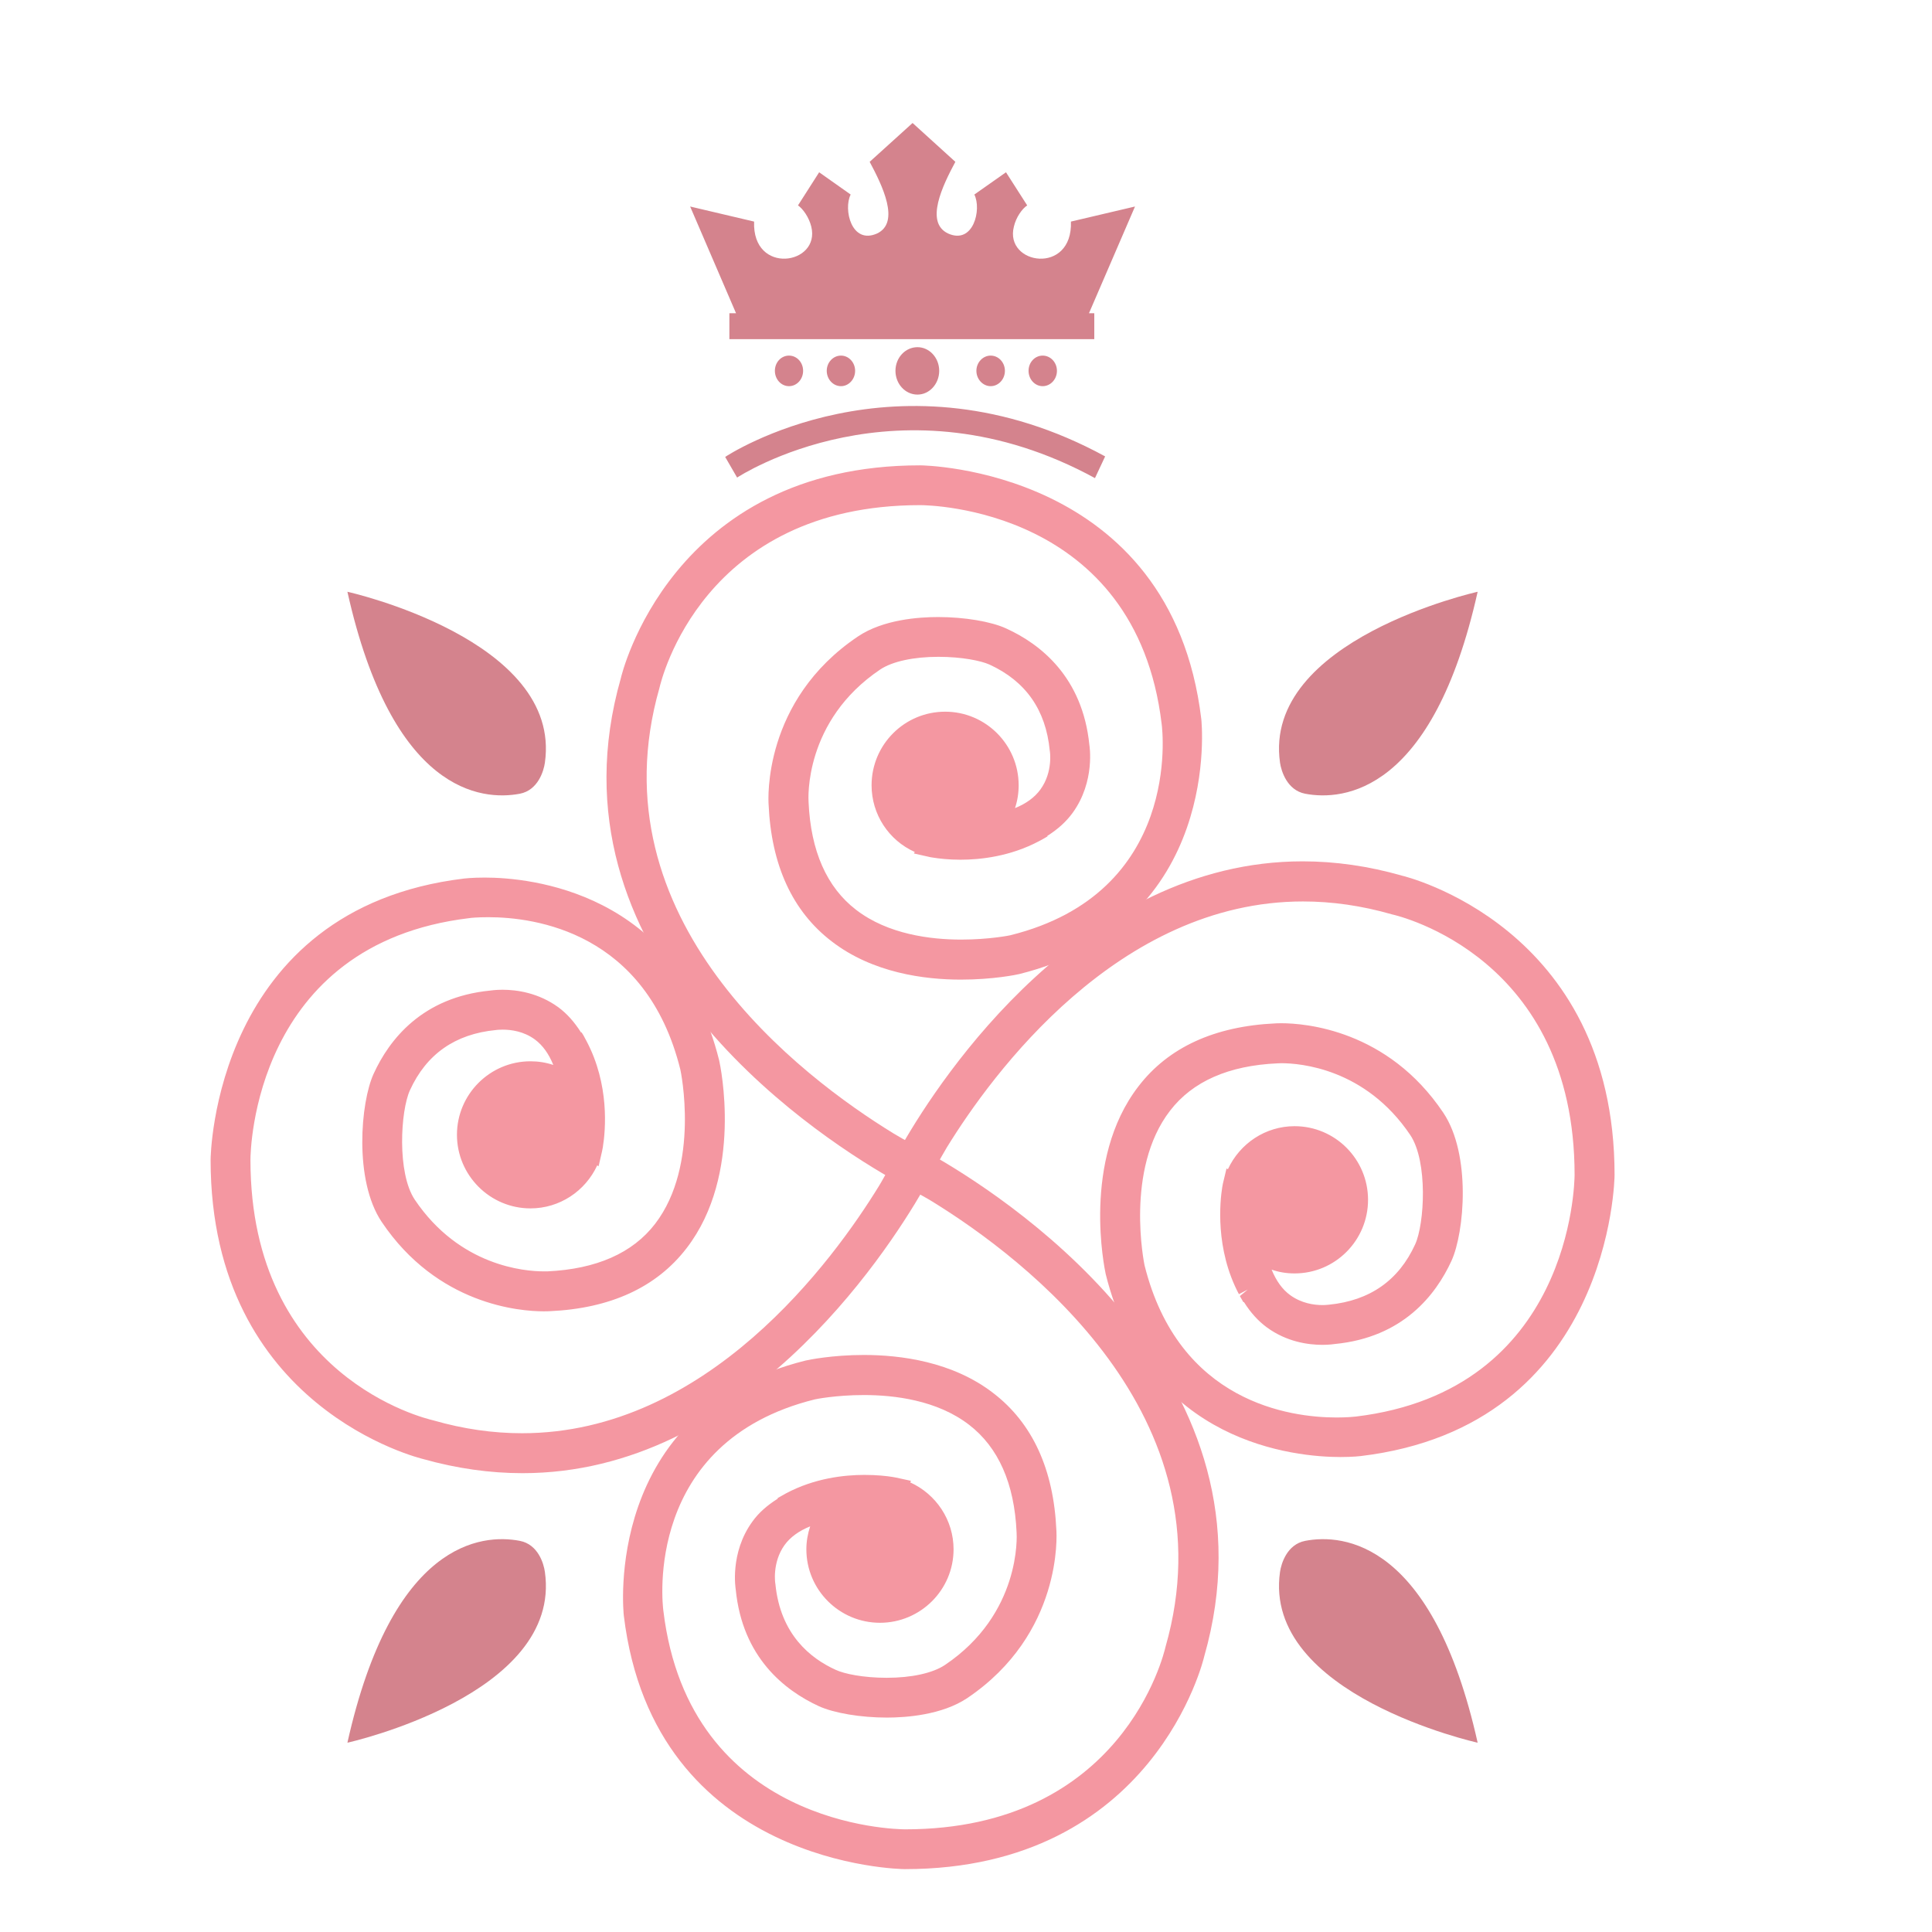 <?xml version="1.0" encoding="utf-8"?>
<!-- Generator: Adobe Illustrator 16.0.0, SVG Export Plug-In . SVG Version: 6.00 Build 0)  -->
<!DOCTYPE svg PUBLIC "-//W3C//DTD SVG 1.1//EN" "http://www.w3.org/Graphics/SVG/1.1/DTD/svg11.dtd">
<svg version="1.1" id="Layer_1" xmlns="http://www.w3.org/2000/svg" xmlns:xlink="http://www.w3.org/1999/xlink" x="0px" y="0px"
	 width="100px" height="100px" viewBox="0 0 100 100" enable-background="new 0 0 100 100" xml:space="preserve">
<g>
	<g>
		<g>
			<path fill-rule="evenodd" clip-rule="evenodd" fill="#D4838D" d="M56.365,16.213l2.383-5.524l-3.317,0.78
				c0.099,2.79-3.458,2.242-2.952,0.259c0.112-0.485,0.429-0.927,0.689-1.096L52.07,8.917l-1.638,1.152
				c0.387,0.766-0.049,2.602-1.356,2.018c-1.223-0.569-0.281-2.488,0.373-3.711l-2.214-2.01l-2.221,2.01
				c0.654,1.223,1.596,3.142,0.379,3.711c-1.321,0.584-1.75-1.251-1.363-2.018l-1.631-1.152l-1.096,1.715
				c0.252,0.169,0.569,0.611,0.688,1.096c0.492,1.982-3.064,2.531-2.959-0.259l-3.311-0.78l2.376,5.524h-0.345v1.342H56.64v-1.342
				H56.365L56.365,16.213z M51.276,18.406c0.408,0,0.738,0.352,0.738,0.788c0,0.436-0.33,0.794-0.738,0.794
				c-0.401,0-0.738-0.358-0.738-0.794C50.538,18.758,50.875,18.406,51.276,18.406L51.276,18.406z M53.969,18.406
				c0.407,0,0.738,0.352,0.738,0.788c0,0.436-0.331,0.794-0.738,0.794s-0.731-0.358-0.731-0.794
				C53.237,18.758,53.562,18.406,53.969,18.406L53.969,18.406z M40.838,18.406c0.408,0,0.731,0.352,0.731,0.788
				c0,0.436-0.324,0.794-0.731,0.794c-0.407,0-0.73-0.358-0.73-0.794C40.107,18.758,40.431,18.406,40.838,18.406L40.838,18.406z
				 M43.53,18.406c0.4,0,0.731,0.352,0.731,0.788c0,0.436-0.331,0.794-0.731,0.794c-0.408,0-0.738-0.358-0.738-0.794
				C42.792,18.758,43.123,18.406,43.53,18.406L43.53,18.406z M47.488,17.97c0.619,0,1.125,0.549,1.125,1.224s-0.506,1.23-1.125,1.23
				c-0.633,0-1.139-0.555-1.139-1.23S46.855,17.97,47.488,17.97L47.488,17.97z"/>
		</g>
		<g>
			<path fill="#D4838D" d="M56.675,24.747c-10.129-5.525-18.438-0.084-18.522-0.028l-0.618-1.068
				c0.084-0.063,8.934-5.883,19.667-0.028L56.675,24.747z"/>
		</g>
	</g>
	<path fill="#F497A1" d="M48.458,59.905c-0.323-0.182-0.731-0.406-1.125-0.624c-0.436-0.239-0.857-0.472-1.068-0.604
		c-4.794-2.939-15.563-11.057-12.132-23.07c0.091-0.387,2.236-9.461,13.496-9.461c0.457,0,11.162,0.155,12.498,11.324
		c0.05,0.359,1.026,8.737-7.83,10.938c-0.015,0.007-1.097,0.225-2.545,0.225c-1.574,0-3.789-0.267-5.44-1.54
		c-1.519-1.167-2.348-3.043-2.46-5.574c-0.015-0.169-0.239-4.21,3.711-6.868c0.625-0.415,1.722-0.654,3.008-0.654
		c1.216,0,2.207,0.204,2.643,0.4c1.87,0.858,2.918,2.341,3.121,4.45c0.007,0.014,0.183,1.104-0.484,2.018
		c-0.296,0.408-0.738,0.731-1.314,0.963c0.126-0.379,0.189-0.78,0.189-1.181c0-2.102-1.708-3.81-3.803-3.81
		c-2.109,0-3.81,1.708-3.81,3.81c0,1.504,0.886,2.847,2.235,3.451l-0.042,0.078l0.78,0.176c0.049,0.014,0.098,0.021,0.189,0.035
		c0.31,0.05,0.816,0.112,1.441,0.112c1.033,0,2.572-0.168,4.07-0.963l0.105-0.056c0.105-0.057,0.218-0.12,0.33-0.19l-0.015-0.021
		c0.563-0.358,0.984-0.745,1.308-1.188c1.195-1.638,0.872-3.522,0.872-3.522c-0.352-3.515-2.53-5.222-4.309-6.031
		c-0.78-0.359-2.158-0.59-3.522-0.59c-0.991,0-2.84,0.126-4.147,1.005c-4.948,3.325-4.639,8.484-4.625,8.695
		c0.14,3.149,1.237,5.532,3.262,7.085c2.123,1.639,4.814,1.982,6.691,1.982c1.659,0,2.882-0.253,3.023-0.288
		c10.543-2.629,9.433-13.103,9.419-13.208c-1.561-12.976-14.417-13.123-14.55-13.123c-12.927,0-15.479,10.944-15.492,11.015
		c-4.063,14.22,9.637,23.393,13.932,25.86c0.281,0.162,0.639,0.357,0.998,0.556c0.478,0.267,0.956,0.526,1.202,0.682
		c4.765,2.938,15.485,11.057,12.062,23.033c-0.091,0.388-2.235,9.454-13.489,9.454c-0.464-0.006-11.163-0.153-12.505-11.316
		c-0.049-0.358-1.019-8.737,7.838-10.938c0.014-0.006,1.082-0.225,2.544-0.225c1.567,0,3.782,0.261,5.441,1.539
		c1.518,1.168,2.347,3.038,2.46,5.568c0.014,0.175,0.231,4.217-3.712,6.867c-0.632,0.421-1.729,0.661-3.008,0.661
		c-1.215,0-2.207-0.205-2.65-0.415c-1.286-0.584-2.86-1.821-3.114-4.442c-0.007-0.008-0.183-1.104,0.478-2.019
		c0.295-0.406,0.745-0.73,1.322-0.962c-0.127,0.387-0.197,0.78-0.197,1.188c0,2.102,1.714,3.803,3.809,3.803s3.81-1.701,3.81-3.803
		c0-1.512-0.899-2.854-2.249-3.466l0.049-0.077l-0.773-0.169c-0.05-0.006-0.105-0.021-0.19-0.034
		c-0.309-0.05-0.815-0.105-1.448-0.105c-1.027,0-2.573,0.161-4.063,0.956l-0.112,0.063c-0.105,0.057-0.211,0.119-0.323,0.183
		l0.007,0.029c-0.556,0.351-0.991,0.737-1.308,1.181c-1.195,1.638-0.865,3.521-0.865,3.521c0.345,3.514,2.531,5.222,4.302,6.038
		c0.787,0.358,2.166,0.59,3.522,0.59c0.991,0,2.847-0.133,4.154-1.005c4.948-3.333,4.632-8.492,4.618-8.695
		c-0.141-3.148-1.237-5.539-3.262-7.093c-2.116-1.638-4.814-1.976-6.699-1.976c-1.645,0-2.868,0.254-3.016,0.288
		c-10.543,2.615-9.426,13.104-9.412,13.202c1.56,12.975,14.409,13.123,14.543,13.123c12.927,0,15.485-10.938,15.5-11.015
		C66.382,71.56,52.738,62.381,48.458,59.905z M53.645,43.022L53.645,43.022L53.645,43.022L53.645,43.022z M40.824,77.816
		L40.824,77.816L40.824,77.816L40.824,77.816z"/>
	<path fill="#F497A1" d="M72.554,45.321c-1.715-0.492-3.444-0.738-5.131-0.738c-11.366,0-18.719,11.176-20.694,14.615
		c-0.189,0.309-0.407,0.716-0.619,1.103c-0.253,0.45-0.478,0.865-0.618,1.09c-2.362,3.844-8.878,12.793-18.473,12.793
		c-1.5,0-3.037-0.218-4.598-0.668c-0.386-0.091-9.458-2.235-9.458-13.488c0-0.457,0.176-11.17,11.321-12.505
		c0.066-0.014,0.432-0.049,0.995-0.049c2.4,0,8.171,0.766,9.936,7.888c0.014,0.048,1.04,4.927-1.307,7.984
		c-1.167,1.518-3.044,2.341-5.575,2.46c-0.017,0-0.084,0-0.189,0c-0.981,0-4.355-0.267-6.675-3.711
		c-0.927-1.385-0.738-4.604-0.25-5.666c0.851-1.862,2.333-2.91,4.446-3.114c0.025-0.006,0.158-0.021,0.355-0.021
		c0.439,0,1.086,0.085,1.663,0.507c0.408,0.302,0.724,0.745,0.956,1.321c-0.38-0.127-0.776-0.19-1.181-0.19
		c-2.099,0-3.806,1.709-3.806,3.804s1.708,3.81,3.806,3.81c1.5,0,2.836-0.886,3.455-2.228l0.07,0.048l0.183-0.793
		c0.014-0.058,0.021-0.113,0.036-0.189c0.147-0.907,0.351-3.249-0.851-5.513l-0.057-0.104c-0.056-0.113-0.119-0.227-0.19-0.33
		l-0.028,0.006c-0.351-0.555-0.738-0.983-1.177-1.308c-1.026-0.745-2.141-0.906-2.89-0.906c-0.365,0-0.632,0.042-0.632,0.042
		c-3.519,0.344-5.226,2.53-6.038,4.309c-0.674,1.469-1.029,5.504,0.415,7.662c2.889,4.301,7.156,4.632,8.393,4.632
		c0.179,0,0.288-0.007,0.302-0.007c3.146-0.14,5.535-1.237,7.089-3.262c2.952-3.83,1.743-9.469,1.687-9.715
		c-2.179-8.779-9.837-9.467-12.132-9.467c-0.665,0-1.065,0.049-1.065,0.049c-12.979,1.56-13.127,14.424-13.127,14.558
		c0,12.898,10.941,15.471,11.011,15.492c1.719,0.484,3.444,0.729,5.135,0.729c11.401,0,18.747-11.224,20.736-14.668
		c0.154-0.274,0.352-0.64,0.548-0.999c0.267-0.478,0.527-0.948,0.682-1.201c2.355-3.825,8.877-12.724,18.43-12.724
		c1.505,0,3.043,0.218,4.604,0.668c0.379,0.084,9.454,2.228,9.454,13.489c-0.007,0.449-0.176,11.161-11.324,12.505
		c-0.063,0.006-0.436,0.048-0.998,0.048c-2.39,0-8.168-0.771-9.939-7.885c-0.007-0.05-1.033-4.942,1.321-7.993
		c1.167-1.519,3.037-2.341,5.567-2.453c0.021,0,0.085-0.007,0.189-0.007c0.978,0,4.358,0.268,6.679,3.718
		c0.92,1.378,0.737,4.598,0.253,5.658c-0.851,1.864-2.341,2.91-4.45,3.122c-0.027,0-0.154,0.021-0.352,0.021
		c-0.442,0-1.082-0.092-1.665-0.513c-0.408-0.296-0.725-0.739-0.963-1.322c0.379,0.134,0.779,0.197,1.188,0.197
		c2.102,0,3.803-1.709,3.803-3.81c0-2.102-1.701-3.811-3.803-3.811c-1.504,0-2.833,0.893-3.451,2.229l-0.071-0.042l-0.188,0.787
		c-0.007,0.056-0.021,0.105-0.036,0.196c-0.112,0.704-0.379,3.178,0.865,5.525l0.457-0.238l0,0l-0.408,0.336
		c0.057,0.106,0.12,0.212,0.183,0.317l0.028-0.008c0.352,0.563,0.745,0.984,1.181,1.308c1.026,0.752,2.138,0.908,2.882,0.908
		c0.366,0,0.633-0.043,0.633-0.043c3.528-0.338,5.229-2.53,6.045-4.302c0.675-1.477,1.027-5.511-0.422-7.669
		c-2.881-4.295-7.148-4.633-8.393-4.633c-0.169,0-0.281,0.008-0.295,0.008c-3.149,0.147-5.539,1.236-7.093,3.262
		c-2.952,3.831-1.743,9.468-1.693,9.714c2.186,8.787,9.848,9.469,12.146,9.469c0.661,0,1.055-0.05,1.055-0.05
		c12.982-1.554,13.138-14.417,13.138-14.55C83.568,47.915,72.624,45.335,72.554,45.321z M29.837,54.01L29.837,54.01L29.837,54.01
		L29.837,54.01z M64.632,66.831L64.632,66.831h-0.007H64.632z"/>
	<g>
		<g>
			<path fill="#D4838D" d="M76.483,30.63c0,0-11.142,2.474-10.229,8.85c0.063,0.422,0.359,1.42,1.301,1.603
				C69.538,41.461,74.163,41.026,76.483,30.63z"/>
			<path fill="#D4838D" d="M17.982,30.63c0,0,11.135,2.474,10.221,8.85c-0.06,0.422-0.352,1.42-1.294,1.603
				C24.924,41.461,20.303,41.026,17.982,30.63z"/>
		</g>
		<g>
			<path fill="#D4838D" d="M76.483,90.202c0,0-11.142-2.467-10.229-8.843c0.063-0.429,0.359-1.421,1.301-1.604
				C69.538,79.37,74.163,79.806,76.483,90.202z"/>
			<path fill="#D4838D" d="M17.982,90.202c0,0,11.135-2.467,10.221-8.843c-0.06-0.429-0.352-1.421-1.294-1.604
				C24.924,79.37,20.303,79.806,17.982,90.202z"/>
		</g>
	</g>
</g>
</svg>
